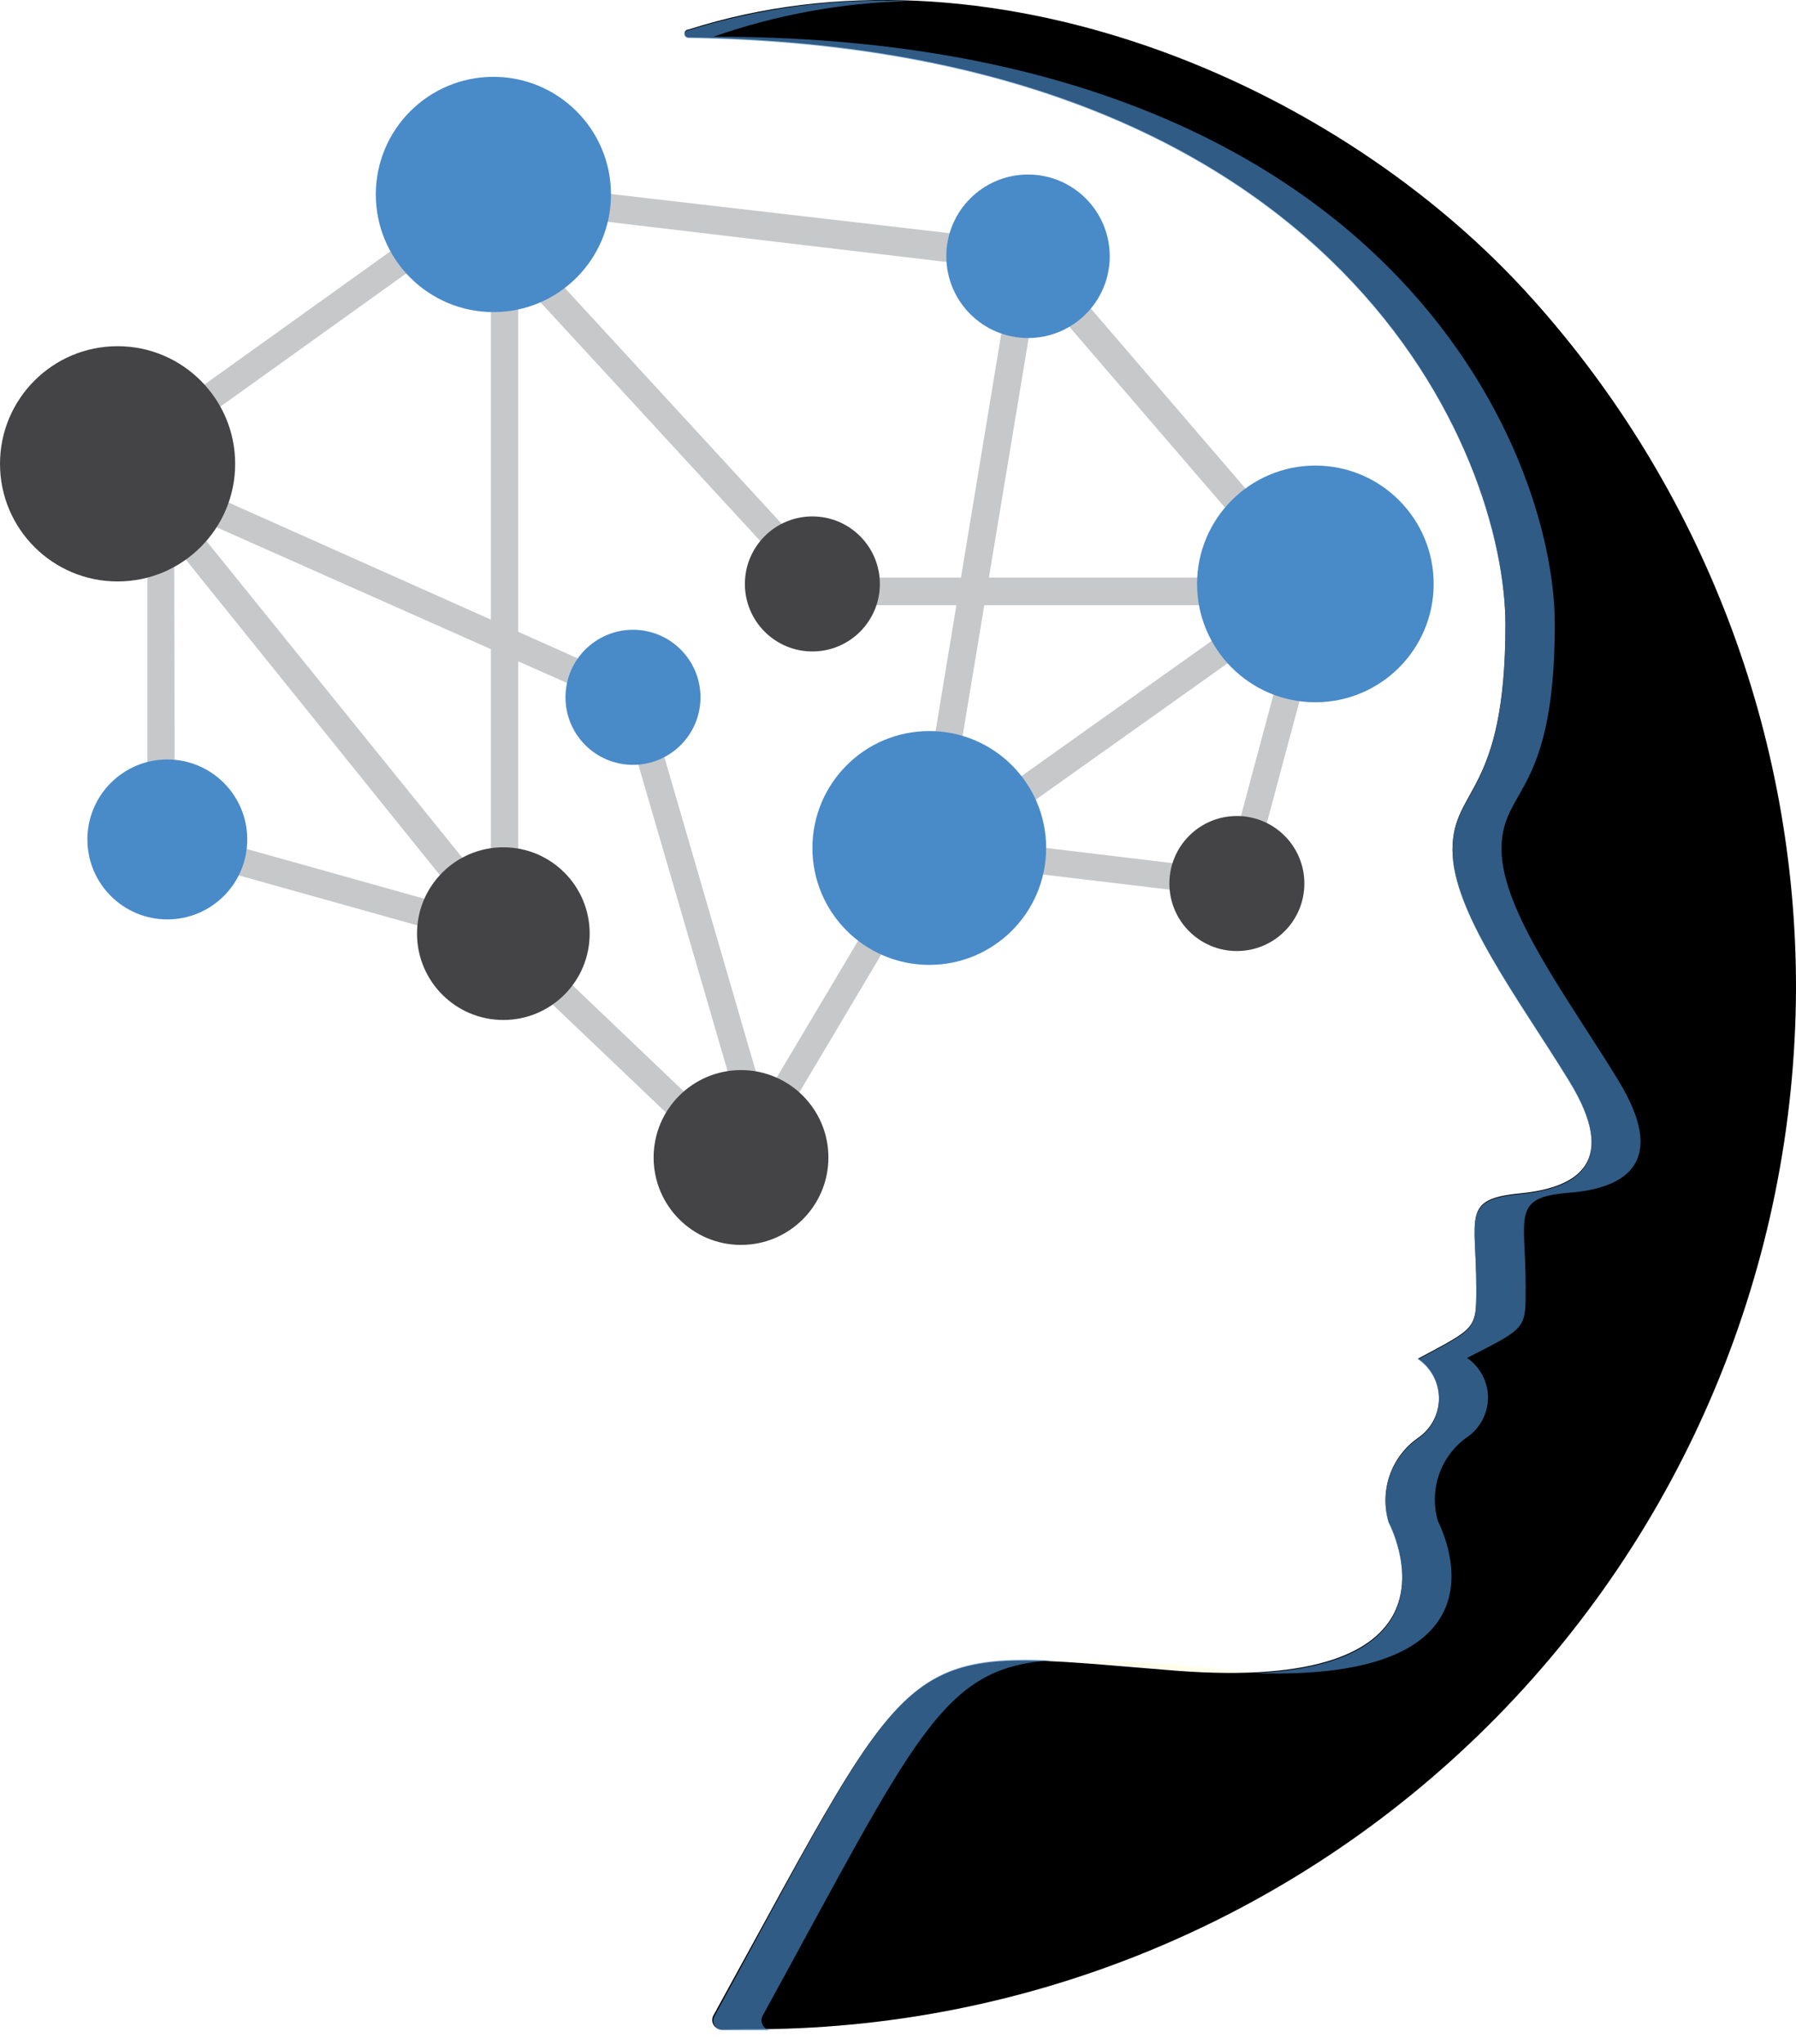 <svg width="80" height="91" viewBox="0 0 80 91" fill="none" xmlns="http://www.w3.org/2000/svg">
<path d="M33.007 52.487C32.847 52.486 32.694 52.424 32.579 52.313L21.883 42.123L7.01 37.962C6.882 37.927 6.769 37.85 6.689 37.745C6.608 37.639 6.566 37.509 6.567 37.376V20.747C6.564 20.609 6.609 20.475 6.693 20.367L5.602 21.142C5.469 21.235 5.305 21.273 5.145 21.246C4.985 21.22 4.842 21.131 4.747 21C4.654 20.867 4.617 20.703 4.643 20.543C4.67 20.384 4.758 20.241 4.889 20.145L21.63 8.152C21.754 8.063 21.906 8.024 22.057 8.041L45.855 10.794C46.009 10.817 46.15 10.896 46.25 11.016L59.035 25.889C59.104 25.961 59.153 26.051 59.175 26.148C59.197 26.246 59.193 26.348 59.162 26.443L55.665 39.497C55.631 39.642 55.544 39.77 55.421 39.854C55.298 39.939 55.148 39.975 55 39.956L41.709 38.373L33.513 52.155C33.468 52.234 33.403 52.302 33.326 52.352C33.249 52.401 33.161 52.431 33.07 52.44L33.007 52.487ZM7.785 36.902L22.358 40.984C22.458 41.009 22.55 41.058 22.627 41.126L32.864 50.889L40.87 37.44C40.931 37.337 41.02 37.254 41.127 37.2C41.233 37.147 41.353 37.126 41.472 37.139L54.636 38.721L57.912 26.49L45.491 12.06L22.12 9.291L6.946 20.161C7.039 20.135 7.136 20.13 7.231 20.146C7.325 20.163 7.415 20.201 7.493 20.257C7.57 20.314 7.634 20.387 7.679 20.472C7.725 20.557 7.75 20.651 7.753 20.747L7.785 36.902Z" fill="#C7C8CA"/>
<path d="M22.42 42.122C22.328 42.122 22.238 42.1 22.155 42.059C22.073 42.018 22.001 41.958 21.945 41.885L5.094 20.967C5.032 20.907 4.983 20.833 4.95 20.753C4.918 20.672 4.903 20.585 4.907 20.498C4.91 20.411 4.933 20.325 4.971 20.247C5.01 20.17 5.066 20.101 5.133 20.046C5.2 19.991 5.279 19.95 5.363 19.928C5.447 19.905 5.535 19.901 5.621 19.914C5.707 19.928 5.789 19.96 5.862 20.008C5.935 20.056 5.997 20.118 6.044 20.192L21.866 39.765V10.002C21.89 9.857 21.964 9.726 22.076 9.631C22.187 9.536 22.329 9.483 22.476 9.483C22.622 9.483 22.764 9.536 22.876 9.631C22.987 9.726 23.061 9.857 23.085 10.002V41.568C23.083 41.696 23.043 41.82 22.97 41.925C22.896 42.029 22.793 42.109 22.673 42.154L22.42 42.122Z" fill="#C7C8CA"/>
<path d="M34.097 51.917C33.964 51.918 33.835 51.876 33.729 51.795C33.623 51.715 33.546 51.602 33.511 51.474L27.689 31.49L5.315 21.553C5.237 21.523 5.166 21.477 5.106 21.419C5.046 21.36 4.998 21.29 4.966 21.212C4.934 21.134 4.919 21.051 4.92 20.967C4.921 20.883 4.94 20.8 4.974 20.724C5.009 20.647 5.059 20.579 5.121 20.522C5.183 20.465 5.255 20.422 5.335 20.395C5.414 20.367 5.498 20.356 5.582 20.362C5.666 20.368 5.747 20.391 5.822 20.43L28.448 30.525C28.528 30.564 28.599 30.619 28.657 30.687C28.714 30.755 28.756 30.835 28.78 30.92L34.682 51.189C34.727 51.345 34.709 51.511 34.632 51.653C34.555 51.795 34.425 51.901 34.271 51.949L34.097 51.917Z" fill="#C7C8CA"/>
<path d="M36.359 26.506C36.272 26.507 36.186 26.49 36.106 26.454C36.027 26.419 35.957 26.366 35.9 26.3L20.616 9.702C20.554 9.644 20.505 9.574 20.472 9.496C20.439 9.419 20.422 9.335 20.422 9.251C20.422 9.166 20.44 9.083 20.474 9.005C20.508 8.928 20.557 8.858 20.619 8.801C20.681 8.743 20.754 8.699 20.833 8.671C20.913 8.643 20.997 8.631 21.081 8.637C21.166 8.643 21.248 8.666 21.323 8.705C21.398 8.744 21.464 8.798 21.517 8.863L36.802 25.477C36.861 25.532 36.907 25.598 36.939 25.671C36.971 25.745 36.987 25.824 36.987 25.904C36.987 25.984 36.971 26.064 36.939 26.137C36.907 26.21 36.861 26.277 36.802 26.331C36.744 26.389 36.675 26.434 36.599 26.464C36.522 26.494 36.441 26.508 36.359 26.506Z" fill="#C7C8CA"/>
<path d="M58.59 26.949H36.359C36.278 26.951 36.197 26.937 36.121 26.907C36.045 26.876 35.976 26.831 35.918 26.773C35.861 26.715 35.815 26.646 35.785 26.571C35.755 26.495 35.74 26.413 35.742 26.332C35.742 26.168 35.807 26.011 35.923 25.896C36.039 25.78 36.196 25.715 36.359 25.715H58.511C58.674 25.719 58.828 25.785 58.943 25.9C59.058 26.015 59.124 26.169 59.129 26.332C59.13 26.483 59.076 26.629 58.977 26.742C58.877 26.856 58.74 26.93 58.59 26.949Z" fill="#C7C8CA"/>
<path d="M41.393 38.594H41.298C41.138 38.563 40.997 38.471 40.902 38.339C40.808 38.206 40.768 38.043 40.792 37.882L45.19 11.299C45.204 11.22 45.233 11.144 45.276 11.075C45.319 11.008 45.376 10.949 45.442 10.903C45.509 10.857 45.584 10.825 45.663 10.809C45.742 10.793 45.823 10.793 45.902 10.809C46.061 10.836 46.203 10.924 46.297 11.054C46.392 11.184 46.432 11.346 46.409 11.505L41.994 38.087C41.971 38.23 41.898 38.359 41.788 38.452C41.677 38.545 41.537 38.595 41.393 38.594Z" fill="#C7C8CA"/>
<path d="M41.724 38.594C41.628 38.594 41.534 38.571 41.448 38.527C41.363 38.483 41.289 38.419 41.234 38.341C41.186 38.276 41.151 38.202 41.132 38.123C41.113 38.045 41.11 37.963 41.123 37.883C41.137 37.804 41.166 37.727 41.209 37.659C41.253 37.591 41.31 37.532 41.376 37.486L58.228 25.509C58.36 25.437 58.514 25.416 58.661 25.449C58.808 25.483 58.937 25.569 59.025 25.692C59.112 25.814 59.152 25.965 59.136 26.115C59.121 26.265 59.051 26.404 58.94 26.505L42.088 38.483C41.982 38.558 41.854 38.596 41.724 38.594Z" fill="#C7C8CA"/>
<path d="M5.237 25.889C8.13 25.889 10.475 23.544 10.475 20.651C10.475 17.759 8.13 15.414 5.237 15.414C2.345 15.414 0 17.759 0 20.651C0 23.544 2.345 25.889 5.237 25.889Z" fill="#444446"/>
<path d="M21.978 13.896C24.87 13.896 27.215 11.551 27.215 8.658C27.215 5.766 24.87 3.421 21.978 3.421C19.085 3.421 16.74 5.766 16.74 8.658C16.74 11.551 19.085 13.896 21.978 13.896Z" fill="#498AC9"/>
<path d="M7.453 40.936C9.419 40.936 11.013 39.342 11.013 37.376C11.013 35.409 9.419 33.815 7.453 33.815C5.487 33.815 3.893 35.409 3.893 37.376C3.893 39.342 5.487 40.936 7.453 40.936Z" fill="#498AC9"/>
<path d="M22.421 45.414C24.545 45.414 26.266 43.693 26.266 41.569C26.266 39.446 24.545 37.725 22.421 37.725C20.298 37.725 18.576 39.446 18.576 41.569C18.576 43.693 20.298 45.414 22.421 45.414Z" fill="#444446"/>
<path d="M33.008 55.429C35.157 55.429 36.9 53.687 36.9 51.537C36.9 49.387 35.157 47.645 33.008 47.645C30.858 47.645 29.115 49.387 29.115 51.537C29.115 53.687 30.858 55.429 33.008 55.429Z" fill="#444446"/>
<path d="M41.393 42.961C44.268 42.961 46.599 40.63 46.599 37.755C46.599 34.88 44.268 32.55 41.393 32.55C38.518 32.55 36.188 34.88 36.188 37.755C36.188 40.63 38.518 42.961 41.393 42.961Z" fill="#498AC9"/>
<path d="M58.591 31.268C61.501 31.268 63.86 28.909 63.86 26C63.86 23.09 61.501 20.73 58.591 20.73C55.681 20.73 53.322 23.09 53.322 26C53.322 28.909 55.681 31.268 58.591 31.268Z" fill="#498AC9"/>
<path d="M55.094 42.345C56.755 42.345 58.101 40.999 58.101 39.338C58.101 37.678 56.755 36.332 55.094 36.332C53.434 36.332 52.088 37.678 52.088 39.338C52.088 40.999 53.434 42.345 55.094 42.345Z" fill="#444446"/>
<path d="M36.186 29.006C37.846 29.006 39.192 27.66 39.192 26C39.192 24.339 37.846 22.993 36.186 22.993C34.526 22.993 33.18 24.339 33.18 26C33.18 27.66 34.526 29.006 36.186 29.006Z" fill="#444446"/>
<path d="M28.196 34.054C29.856 34.054 31.202 32.708 31.202 31.047C31.202 29.387 29.856 28.041 28.196 28.041C26.535 28.041 25.189 29.387 25.189 31.047C25.189 32.708 26.535 34.054 28.196 34.054Z" fill="#498AC9"/>
<path d="M45.792 15.05C47.801 15.05 49.431 13.421 49.431 11.411C49.431 9.401 47.801 7.771 45.792 7.771C43.782 7.771 42.152 9.401 42.152 11.411C42.152 13.421 43.782 15.05 45.792 15.05Z" fill="#498AC9"/>
<path d="M33.338 90.351C39.443 90.374 45.493 89.194 51.142 86.879C56.79 84.564 61.928 81.159 66.261 76.858C70.594 72.557 74.037 67.445 76.394 61.814C78.752 56.183 79.977 50.142 80 44.037C80.019 32.703 75.842 21.763 68.275 13.325C59.493 3.499 43.829 -2.893 30.664 1.316C30.618 1.316 30.574 1.334 30.541 1.367C30.509 1.399 30.49 1.444 30.49 1.49C30.49 1.536 30.509 1.58 30.541 1.613C30.574 1.646 30.618 1.664 30.664 1.664C59.778 2.107 67.057 20.24 67.057 27.819C67.057 35.398 64.699 35.05 64.699 37.835C64.699 40.62 67.705 44.544 69.905 48.135C72.104 51.727 70.316 52.882 67.705 53.135C65.095 53.389 65.759 54.148 65.759 57.328C65.759 59.196 65.759 59.101 63.164 60.493C63.451 60.689 63.686 60.952 63.849 61.26C64.011 61.567 64.096 61.91 64.096 62.257C64.096 62.605 64.011 62.947 63.849 63.255C63.686 63.562 63.451 63.825 63.164 64.022C62.581 64.427 62.141 65.007 61.905 65.677C61.669 66.347 61.651 67.074 61.851 67.756C62.326 68.721 65.221 75.382 52.357 74.385C39.778 73.389 41.281 72.502 31.788 89.718C31.748 89.782 31.727 89.856 31.726 89.932C31.724 90.008 31.743 90.082 31.78 90.148C31.817 90.214 31.871 90.269 31.936 90.308C32.002 90.346 32.076 90.366 32.152 90.366L33.338 90.351Z" fill="url(#paint0_linear_232_4192)"/>
<g style="mix-blend-mode:multiply" opacity="0.81">
<g style="mix-blend-mode:multiply" opacity="0.81">
<path d="M46.835 73.927C40 73.626 39.604 75.509 31.835 89.75C31.796 89.814 31.775 89.888 31.773 89.964C31.772 90.039 31.791 90.114 31.828 90.18C31.865 90.246 31.919 90.301 31.984 90.339C32.049 90.378 32.124 90.398 32.199 90.398H34.351C34.276 90.396 34.203 90.375 34.138 90.337C34.073 90.298 34.019 90.244 33.981 90.179C33.943 90.114 33.923 90.041 33.921 89.966C33.919 89.891 33.937 89.816 33.971 89.75C40.854 77.202 41.946 74.243 46.835 73.927Z" fill="#498AC9"/>
</g>
</g>
<g style="mix-blend-mode:multiply" opacity="0.81">
<g style="mix-blend-mode:multiply" opacity="0.81">
<path d="M64.05 67.725C63.851 67.045 63.868 66.32 64.101 65.65C64.334 64.981 64.769 64.4 65.348 63.991C65.635 63.795 65.87 63.532 66.032 63.224C66.195 62.917 66.28 62.574 66.28 62.227C66.28 61.879 66.195 61.536 66.032 61.229C65.87 60.922 65.635 60.658 65.348 60.462C68.006 59.102 67.959 59.196 67.959 57.298C67.959 54.133 67.294 53.31 69.905 53.105C72.516 52.899 74.272 51.681 72.088 48.105C69.905 44.529 66.883 40.573 66.883 37.804C66.883 35.035 69.256 35.478 69.256 27.788C69.256 20.098 61.788 1.633 31.788 1.633C34.573 0.658 37.493 0.125 40.443 0.051C37.133 -0.083 33.825 0.356 30.664 1.348C30.618 1.348 30.574 1.367 30.541 1.399C30.509 1.432 30.49 1.476 30.49 1.522C30.49 1.569 30.509 1.613 30.541 1.645C30.574 1.678 30.618 1.696 30.664 1.696C59.778 2.14 67.057 20.272 67.057 27.852C67.057 35.431 64.699 35.083 64.699 37.867C64.699 40.652 67.705 44.576 69.905 48.168C72.104 51.76 70.316 52.915 67.705 53.168C65.095 53.421 65.759 54.181 65.759 57.361C65.759 59.228 65.759 59.133 63.164 60.526C63.451 60.722 63.686 60.985 63.849 61.292C64.011 61.6 64.096 61.942 64.096 62.29C64.096 62.638 64.011 62.98 63.849 63.287C63.686 63.595 63.451 63.858 63.164 64.054C62.581 64.46 62.141 65.039 61.905 65.709C61.669 66.379 61.651 67.107 61.851 67.788C62.278 68.659 64.652 74.117 55.854 74.497C67.199 74.877 64.509 68.659 64.05 67.725Z" fill="#498AC9"/>
</g>
</g>
<g opacity="0.33">
<path opacity="0.33" d="M55.901 74.433L54.524 74.354C51.971 74.063 49.403 73.921 46.834 73.927C48.337 73.927 50.125 74.164 52.388 74.354C53.556 74.448 54.729 74.475 55.901 74.433Z" fill="#FCEE23"/>
</g>
<defs>
<linearGradient id="paint0_linear_232_4192" x1="55.269" y1="90.351" x2="55.269" y2="0.003" gradientUnits="userSpaceOnUse">
<stop stopColor="#498AC9"/>
<stop offset="0.28" stopColor="#4888C6"/>
<stop offset="0.47" stopColor="#4482BD"/>
<stop offset="0.64" stopColor="#3D76AE"/>
<stop offset="0.78" stopColor="#336799"/>
<stop offset="0.92" stopColor="#27537E"/>
<stop offset="1" stopColor="#1E4469"/>
</linearGradient>
</defs>
</svg>
